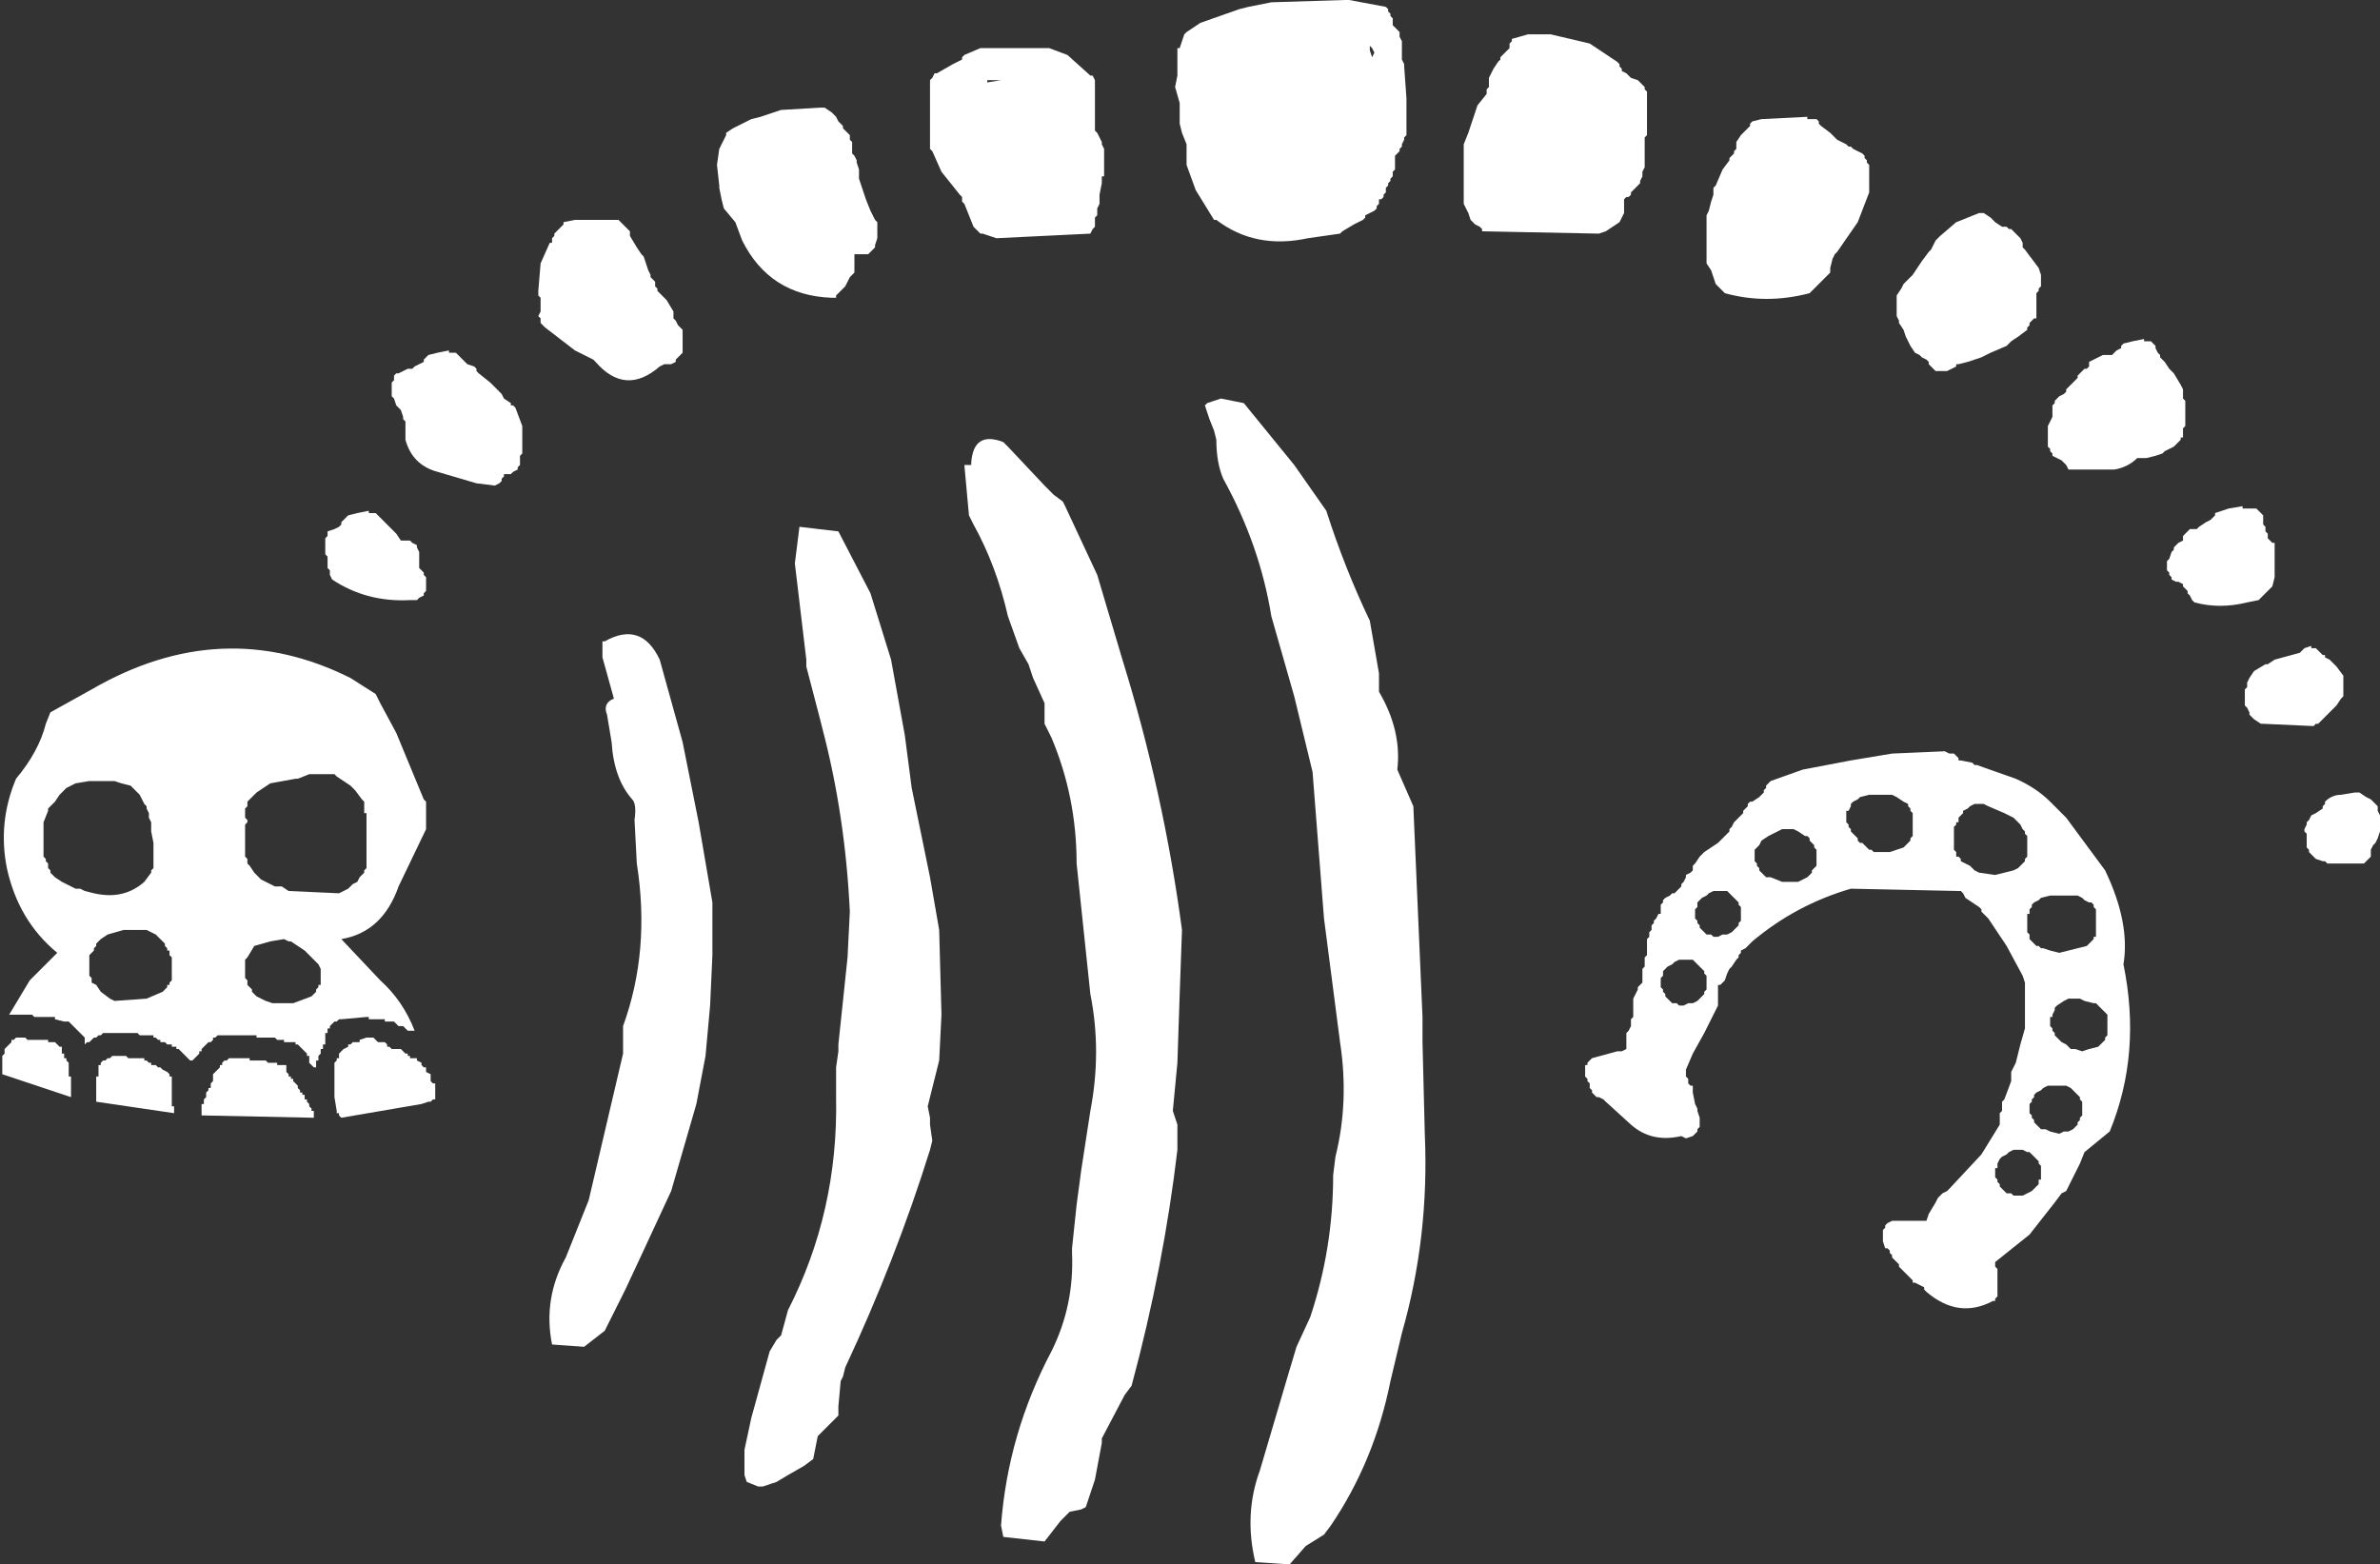 <?xml version="1.0" encoding="UTF-8" standalone="no"?>
<svg xmlns:xlink="http://www.w3.org/1999/xlink" height="34.15px" width="51.95px" xmlns="http://www.w3.org/2000/svg">
  <rect width="100%" height="100%" fill="#333333" stroke="none"/>
  <g transform="matrix(1.0, 0.0, 0.0, 1.0, 25.75, 17.1)">
    <path d="M4.25 -15.95 L4.2 -16.05 4.15 -16.1 4.15 -16.0 4.2 -15.85 4.25 -15.95 M3.6 -17.1 L3.7 -17.1 4.5 -16.95 4.55 -16.9 4.55 -16.85 4.6 -16.8 4.6 -16.75 4.65 -16.7 4.65 -16.55 4.7 -16.5 4.75 -16.45 4.8 -16.4 4.8 -16.3 4.85 -16.2 4.85 -16.1 4.85 -16.0 4.85 -15.95 4.85 -15.8 4.9 -15.7 4.9 -15.65 4.95 -14.95 4.95 -14.55 4.95 -14.2 4.95 -14.15 4.9 -14.1 4.9 -14.05 4.85 -13.95 4.85 -13.9 4.8 -13.85 4.8 -13.8 4.75 -13.75 4.7 -13.7 4.7 -13.6 4.7 -13.55 4.7 -13.45 4.7 -13.4 4.65 -13.35 4.65 -13.25 4.6 -13.2 4.6 -13.15 4.55 -13.1 4.55 -13.05 4.5 -13.0 4.5 -12.9 4.45 -12.85 4.45 -12.8 4.4 -12.75 4.35 -12.75 4.35 -12.65 4.3 -12.6 4.3 -12.55 4.25 -12.5 4.15 -12.45 4.05 -12.4 4.05 -12.35 4.0 -12.3 3.8 -12.2 3.55 -12.05 3.5 -12.0 2.8 -11.9 Q1.65 -11.65 0.8 -12.3 L0.75 -12.3 0.35 -12.95 0.15 -13.5 0.15 -13.9 0.15 -13.95 0.05 -14.2 0.0 -14.4 0.0 -14.55 0.0 -14.8 0.0 -14.85 -0.1 -15.2 -0.05 -15.45 -0.05 -15.6 -0.05 -15.9 -0.05 -15.95 -0.05 -16.05 0.0 -16.05 0.05 -16.2 0.1 -16.35 0.15 -16.4 0.45 -16.6 1.3 -16.9 1.5 -16.95 2.0 -17.05 3.6 -17.1 M17.45 -12.45 L17.55 -12.45 17.7 -12.35 17.8 -12.25 17.95 -12.15 18.05 -12.15 18.1 -12.1 18.15 -12.1 18.2 -12.05 18.3 -11.95 18.35 -11.9 18.4 -11.8 18.4 -11.7 18.45 -11.65 18.6 -11.45 18.75 -11.25 18.8 -11.1 18.8 -10.85 18.75 -10.8 18.75 -10.75 18.7 -10.7 18.7 -10.55 18.7 -10.4 18.7 -10.3 18.7 -10.2 18.7 -10.15 18.65 -10.15 18.55 -10.05 18.55 -10.0 18.5 -9.95 18.5 -9.9 18.3 -9.75 18.15 -9.65 18.05 -9.55 17.7 -9.4 17.5 -9.3 17.35 -9.25 17.2 -9.2 17.0 -9.15 16.95 -9.15 16.95 -9.1 16.85 -9.05 16.75 -9.0 16.65 -9.0 16.55 -9.0 16.5 -9.0 16.45 -9.05 16.4 -9.1 16.35 -9.15 16.35 -9.2 16.3 -9.25 16.2 -9.3 16.15 -9.35 16.05 -9.4 15.95 -9.55 15.9 -9.65 15.85 -9.75 15.8 -9.9 15.7 -10.05 15.7 -10.1 15.65 -10.2 15.65 -10.25 15.65 -10.35 15.65 -10.45 15.65 -10.5 15.65 -10.6 15.65 -10.65 15.75 -10.8 15.8 -10.9 15.85 -10.95 16.0 -11.1 16.2 -11.4 16.35 -11.6 16.4 -11.65 16.45 -11.75 16.5 -11.85 16.6 -11.95 16.95 -12.25 17.45 -12.45 M10.2 -15.05 L10.2 -14.65 10.2 -14.3 10.2 -14.15 10.15 -14.1 10.15 -14.0 10.15 -13.8 10.15 -13.6 10.15 -13.5 10.15 -13.45 10.1 -13.35 10.1 -13.25 10.05 -13.15 10.05 -13.1 10.0 -13.05 9.95 -13.0 9.9 -12.95 9.85 -12.9 9.85 -12.85 9.8 -12.8 9.75 -12.8 9.7 -12.75 9.7 -12.45 9.6 -12.25 9.3 -12.05 9.15 -12.0 6.65 -12.05 6.6 -12.05 6.6 -12.1 6.55 -12.15 6.45 -12.2 6.35 -12.3 6.3 -12.45 6.25 -12.55 6.2 -12.65 6.2 -12.7 6.2 -13.15 6.2 -13.7 6.2 -13.95 6.3 -14.2 6.5 -14.8 6.7 -15.05 6.7 -15.15 6.75 -15.2 6.75 -15.3 6.75 -15.4 6.85 -15.6 6.95 -15.75 7.0 -15.8 7.0 -15.85 7.05 -15.9 7.1 -15.95 7.15 -16.0 7.2 -16.05 7.2 -16.15 7.25 -16.2 7.25 -16.25 7.6 -16.35 8.1 -16.35 8.95 -16.15 9.55 -15.75 9.6 -15.7 9.6 -15.65 9.65 -15.6 9.65 -15.55 9.75 -15.5 9.8 -15.45 9.85 -15.4 10.0 -15.35 10.1 -15.25 10.15 -15.2 10.15 -15.15 10.2 -15.1 10.2 -15.05 M12.15 -14.0 L12.25 -14.15 12.35 -14.25 12.4 -14.3 12.45 -14.35 12.45 -14.4 12.5 -14.45 12.7 -14.5 13.7 -14.55 13.7 -14.5 13.8 -14.5 13.9 -14.5 13.95 -14.45 13.95 -14.4 14.0 -14.35 14.2 -14.2 14.3 -14.1 14.35 -14.05 14.45 -14.0 14.55 -13.95 14.6 -13.9 14.65 -13.9 14.7 -13.85 14.9 -13.75 14.95 -13.7 14.95 -13.65 15.0 -13.6 15.0 -13.55 15.05 -13.5 15.05 -13.4 15.05 -13.1 15.05 -12.95 15.05 -12.9 14.8 -12.25 14.35 -11.6 14.3 -11.55 14.25 -11.45 14.2 -11.25 14.2 -11.15 14.15 -11.1 14.05 -11.0 13.9 -10.85 13.8 -10.75 13.75 -10.7 Q12.8 -10.45 11.9 -10.7 L11.75 -10.85 11.7 -10.9 11.6 -11.2 11.5 -11.35 11.5 -11.4 11.5 -11.55 11.5 -12.0 11.5 -12.35 11.5 -12.4 11.55 -12.5 11.6 -12.7 11.65 -12.85 11.65 -13.0 11.7 -13.05 11.85 -13.4 12.0 -13.6 12.0 -13.65 12.05 -13.7 12.1 -13.75 12.1 -13.8 12.15 -13.85 12.15 -14.0 M0.6 -8.3 L0.9 -8.4 1.4 -8.3 2.5 -6.95 3.2 -5.95 Q3.6 -4.7 4.15 -3.55 L4.35 -2.4 4.35 -2.0 Q4.85 -1.15 4.75 -0.3 L5.1 0.5 5.3 5.1 5.3 5.65 5.35 7.65 Q5.45 9.9 4.85 12.0 L4.6 13.05 Q4.25 14.8 3.3 16.2 L3.15 16.4 2.75 16.65 2.4 17.05 1.65 17.0 Q1.4 15.95 1.75 15.0 L2.4 12.8 2.55 12.3 2.85 11.65 Q3.35 10.15 3.35 8.55 L3.4 8.15 Q3.7 6.95 3.5 5.65 L3.15 2.95 2.9 -0.25 2.5 -1.9 2.0 -3.65 Q1.75 -5.2 0.95 -6.65 0.8 -7.0 0.8 -7.5 L0.75 -7.7 0.65 -7.95 0.55 -8.25 0.6 -8.3 M26.15 0.5 L26.15 0.6 26.2 0.7 26.2 0.75 26.2 0.85 26.2 0.95 26.2 1.05 26.15 1.2 26.1 1.3 26.05 1.35 26.0 1.45 26.0 1.6 25.95 1.65 25.9 1.7 25.85 1.75 25.05 1.75 25.0 1.7 24.95 1.7 24.8 1.65 24.75 1.6 24.65 1.5 24.65 1.45 24.6 1.4 24.6 1.1 24.55 1.05 24.55 1.0 24.6 0.9 24.6 0.85 24.65 0.8 24.7 0.7 24.8 0.65 24.95 0.55 24.95 0.5 25.0 0.45 25.0 0.4 Q25.15 0.25 25.35 0.25 L25.65 0.2 25.75 0.2 25.9 0.3 26.0 0.35 26.1 0.45 26.15 0.5 M25.0 -2.8 L25.0 -2.75 25.1 -2.7 25.2 -2.6 25.25 -2.55 25.4 -2.35 25.4 -2.25 25.4 -2.15 25.4 -2.05 25.4 -1.9 25.35 -1.85 25.25 -1.7 25.15 -1.6 24.95 -1.4 24.9 -1.35 24.85 -1.3 24.8 -1.3 24.75 -1.25 23.65 -1.3 23.6 -1.3 23.45 -1.4 23.35 -1.5 23.35 -1.55 23.3 -1.65 23.25 -1.7 23.25 -1.9 23.25 -2.0 23.25 -2.05 23.3 -2.1 23.3 -2.2 23.35 -2.3 23.45 -2.45 23.7 -2.6 23.75 -2.6 23.9 -2.7 24.45 -2.85 24.5 -2.9 24.55 -2.95 24.7 -3.0 24.7 -2.95 24.8 -2.95 24.85 -2.9 24.9 -2.85 24.95 -2.8 25.0 -2.8 M23.7 -5.5 L23.75 -5.45 23.75 -5.35 23.8 -5.3 23.85 -5.25 23.9 -5.25 23.9 -5.2 23.9 -4.8 23.9 -4.5 23.85 -4.3 23.8 -4.25 23.75 -4.2 23.7 -4.15 23.65 -4.1 23.6 -4.05 23.55 -4.0 23.3 -3.95 Q22.7 -3.8 22.15 -3.95 L22.1 -4.0 22.05 -4.1 22.0 -4.15 22.0 -4.2 21.95 -4.25 21.9 -4.3 21.9 -4.35 21.8 -4.4 21.75 -4.4 21.65 -4.45 21.65 -4.5 21.6 -4.55 21.6 -4.6 21.55 -4.65 21.55 -4.85 21.6 -4.9 21.65 -5.05 21.7 -5.1 21.7 -5.15 21.8 -5.25 21.9 -5.3 21.9 -5.4 21.95 -5.45 22.0 -5.5 22.05 -5.55 22.2 -5.55 22.25 -5.6 22.4 -5.7 22.5 -5.75 22.6 -5.85 22.6 -5.9 22.9 -6.0 23.2 -6.05 23.2 -6.0 23.3 -6.0 23.35 -6.0 23.5 -6.0 23.6 -5.9 23.65 -5.85 23.65 -5.65 23.7 -5.6 23.7 -5.5 M13.6 -0.3 L14.65 -0.5 15.55 -0.65 16.7 -0.7 16.8 -0.65 16.9 -0.65 17.0 -0.55 17.0 -0.5 17.05 -0.5 17.3 -0.45 17.35 -0.4 17.4 -0.4 18.25 -0.1 Q18.7 0.1 19.0 0.4 L19.35 0.75 20.2 1.9 Q20.75 3.05 20.6 3.95 21.0 5.9 20.3 7.6 L19.75 8.05 19.65 8.3 19.35 8.9 19.25 8.95 19.1 9.15 18.55 9.85 17.8 10.45 17.8 10.55 17.85 10.6 17.85 10.65 17.85 10.85 17.85 11.05 17.85 11.15 17.85 11.2 17.8 11.25 17.8 11.3 17.75 11.3 Q17.0 11.7 16.3 11.1 L16.25 11.05 16.25 11.0 16.15 10.95 16.05 10.9 16.0 10.9 16.0 10.85 15.95 10.8 15.9 10.75 15.85 10.7 15.75 10.6 15.7 10.55 15.7 10.5 15.65 10.45 15.6 10.4 15.55 10.35 15.55 10.3 15.5 10.25 15.5 10.2 15.45 10.15 15.4 10.15 15.35 10.0 15.35 9.9 15.35 9.75 15.4 9.7 15.4 9.65 15.45 9.6 15.55 9.55 15.65 9.55 15.75 9.55 16.15 9.55 16.3 9.55 16.35 9.4 16.5 9.15 16.55 9.05 16.65 8.95 16.75 8.9 16.8 8.85 17.5 8.1 17.9 7.45 17.9 7.35 17.9 7.2 17.95 7.15 17.95 6.95 18.0 6.9 18.15 6.5 18.15 6.3 18.25 6.1 18.35 5.7 18.45 5.35 18.45 5.1 18.45 4.65 18.45 4.35 18.4 4.2 18.05 3.55 17.65 2.95 17.6 2.9 17.55 2.85 17.5 2.8 17.5 2.75 17.45 2.7 17.15 2.5 17.1 2.4 17.05 2.35 17.0 2.35 14.65 2.3 Q13.45 2.65 12.5 3.45 L12.45 3.5 12.35 3.6 12.25 3.65 12.25 3.7 12.2 3.75 12.2 3.8 12.15 3.85 12.05 4.0 12.0 4.05 11.95 4.15 11.9 4.3 11.85 4.35 11.8 4.4 11.75 4.4 11.75 4.7 11.75 4.8 11.75 4.85 11.45 5.45 11.2 5.9 11.05 6.25 11.05 6.35 11.05 6.4 11.1 6.45 11.1 6.55 11.15 6.6 11.2 6.6 11.2 6.75 11.25 7.0 11.3 7.1 11.3 7.15 11.35 7.3 11.35 7.5 11.3 7.55 11.3 7.6 11.2 7.7 11.05 7.75 10.95 7.7 Q10.3 7.85 9.85 7.45 L9.3 6.95 9.25 6.9 9.15 6.85 9.1 6.85 9.0 6.75 9.0 6.7 8.95 6.65 8.95 6.55 8.9 6.5 8.9 6.45 8.85 6.4 8.85 6.15 8.9 6.15 8.9 6.1 9.0 6.0 9.55 5.85 9.65 5.85 9.75 5.8 9.75 5.7 9.75 5.55 9.75 5.45 9.8 5.4 9.85 5.3 9.85 5.15 9.9 5.1 9.9 4.85 9.9 4.75 9.9 4.7 9.95 4.6 10.0 4.5 10.0 4.45 10.05 4.4 10.1 4.35 10.1 4.25 10.1 4.05 10.15 4.0 10.15 3.8 10.2 3.75 10.2 3.65 10.2 3.6 10.2 3.5 10.2 3.4 10.25 3.35 10.25 3.25 10.3 3.2 10.3 3.1 10.35 3.05 10.35 3.0 10.4 2.95 10.45 2.85 10.5 2.85 10.5 2.65 10.55 2.6 10.55 2.55 10.6 2.5 10.7 2.45 10.75 2.4 10.8 2.4 10.85 2.35 10.9 2.3 10.95 2.25 10.95 2.2 11.0 2.15 11.05 2.05 11.05 2.0 11.15 1.95 11.2 1.9 11.2 1.8 11.25 1.75 11.35 1.6 11.45 1.5 11.75 1.3 11.8 1.25 11.9 1.15 12.0 1.05 12.0 1.0 12.05 0.95 12.1 0.85 12.2 0.75 12.25 0.7 12.3 0.65 12.3 0.6 12.4 0.5 12.4 0.45 12.45 0.4 12.5 0.4 12.65 0.3 12.75 0.2 12.75 0.15 12.8 0.1 12.8 0.05 12.9 -0.05 13.6 -0.3 M19.85 -9.1 L19.85 -9.2 20.15 -9.35 20.35 -9.35 20.4 -9.4 20.45 -9.45 20.55 -9.5 20.55 -9.55 20.6 -9.6 20.8 -9.65 21.05 -9.7 21.05 -9.65 21.15 -9.65 21.2 -9.65 21.3 -9.55 21.3 -9.5 21.35 -9.4 21.4 -9.35 21.4 -9.3 21.45 -9.25 21.5 -9.2 21.6 -9.05 21.7 -8.95 21.85 -8.7 21.9 -8.6 21.9 -8.4 21.95 -8.35 21.95 -8.3 21.95 -8.2 21.95 -8.05 21.95 -7.9 21.95 -7.8 21.9 -7.75 21.9 -7.55 21.85 -7.55 21.85 -7.5 21.8 -7.45 21.75 -7.4 21.7 -7.35 21.5 -7.25 21.45 -7.2 21.3 -7.15 21.1 -7.1 20.9 -7.1 Q20.7 -6.9 20.4 -6.85 L19.4 -6.85 19.35 -6.95 19.25 -7.05 19.15 -7.1 19.05 -7.15 19.05 -7.2 19.0 -7.25 19.0 -7.3 18.95 -7.35 18.95 -7.4 18.95 -7.5 18.95 -7.6 18.95 -7.75 18.95 -7.8 19.0 -7.9 19.05 -8.0 19.05 -8.25 19.1 -8.3 19.1 -8.35 19.2 -8.45 19.3 -8.5 19.35 -8.55 19.35 -8.6 19.45 -8.7 19.5 -8.75 19.55 -8.8 19.6 -8.85 19.6 -8.9 19.7 -9.0 19.75 -9.05 19.8 -9.05 19.85 -9.1 M20.25 5.1 L20.25 5.05 20.0 4.8 19.95 4.8 19.75 4.75 19.65 4.7 19.55 4.7 19.5 4.7 19.4 4.7 19.3 4.75 19.15 4.85 19.1 4.9 19.1 4.95 19.05 5.05 19.05 5.1 19.0 5.1 19.0 5.3 19.05 5.35 19.05 5.4 19.1 5.45 19.1 5.5 19.15 5.55 19.2 5.6 19.25 5.65 19.35 5.7 19.45 5.8 19.55 5.8 19.7 5.85 19.85 5.8 20.05 5.75 20.1 5.7 20.15 5.65 20.2 5.6 20.2 5.55 20.25 5.5 20.25 5.2 20.25 5.1 M18.0 0.65 L17.65 0.5 17.55 0.45 17.45 0.45 17.35 0.45 17.25 0.5 17.2 0.55 17.1 0.6 17.1 0.65 17.0 0.75 17.0 0.85 16.95 0.85 16.95 0.9 16.9 0.95 16.9 1.0 16.9 1.1 16.9 1.25 16.9 1.4 16.9 1.45 16.95 1.5 16.95 1.6 17.0 1.6 17.05 1.65 17.05 1.7 17.15 1.75 17.25 1.8 17.3 1.85 17.35 1.9 17.45 1.95 17.8 2.0 18.2 1.9 18.3 1.85 18.35 1.8 18.4 1.75 18.45 1.7 18.45 1.65 18.5 1.6 18.5 1.15 18.45 1.1 18.45 1.05 18.4 1.0 18.35 0.9 18.25 0.8 18.2 0.75 18.0 0.65 M18.55 2.75 L18.55 2.85 18.5 2.85 18.5 3.0 18.5 3.1 18.5 3.2 18.5 3.25 18.55 3.3 18.55 3.4 18.6 3.45 18.7 3.55 18.75 3.55 18.8 3.6 18.85 3.6 19.0 3.65 19.2 3.7 19.8 3.55 19.85 3.5 19.9 3.45 19.95 3.4 19.95 3.35 20.0 3.35 20.0 2.95 20.0 2.85 20.0 2.75 19.95 2.7 19.95 2.65 19.9 2.6 19.85 2.6 19.75 2.55 19.7 2.5 19.6 2.45 19.5 2.45 19.3 2.45 19.2 2.45 19.0 2.45 18.8 2.5 18.75 2.55 18.65 2.6 18.6 2.65 18.6 2.7 18.55 2.75 M15.95 0.6 L15.95 0.55 15.9 0.5 15.9 0.45 15.8 0.4 15.65 0.3 15.55 0.25 15.45 0.25 15.05 0.25 14.85 0.3 14.8 0.35 14.7 0.4 14.65 0.45 14.65 0.5 14.6 0.6 14.55 0.6 14.55 0.85 14.6 0.9 14.6 0.95 14.65 1.0 14.65 1.05 14.7 1.1 14.8 1.2 14.8 1.25 14.85 1.3 14.9 1.3 14.95 1.35 15.05 1.45 15.1 1.45 15.15 1.5 15.5 1.5 15.8 1.4 15.85 1.35 15.9 1.3 15.95 1.25 15.95 1.2 16.0 1.15 16.0 0.85 16.0 0.75 16.0 0.65 15.95 0.6 M13.15 1.0 L13.05 1.05 12.85 1.15 12.7 1.25 12.65 1.35 12.6 1.4 12.55 1.45 12.55 1.7 12.6 1.75 12.6 1.8 12.65 1.85 12.65 1.9 12.7 1.95 12.75 2.0 12.8 2.05 12.9 2.05 13.15 2.15 13.5 2.15 13.7 2.05 13.8 1.95 13.8 1.9 13.85 1.85 13.9 1.8 13.9 1.45 13.85 1.4 13.85 1.35 13.75 1.25 13.75 1.2 13.7 1.15 13.65 1.15 13.5 1.05 13.4 1.0 13.3 1.0 13.25 1.0 13.15 1.0 M11.25 2.75 L11.25 2.95 11.3 3.0 11.3 3.05 11.35 3.1 11.35 3.15 11.4 3.2 11.45 3.25 11.5 3.3 11.6 3.3 11.65 3.35 11.75 3.35 11.85 3.3 11.95 3.3 12.05 3.25 12.1 3.2 12.2 3.1 12.2 3.05 12.25 3.0 12.25 2.7 12.2 2.65 12.2 2.6 12.15 2.55 12.1 2.5 12.0 2.4 11.95 2.35 11.85 2.35 11.75 2.35 11.65 2.35 11.55 2.4 11.5 2.45 11.4 2.5 11.35 2.55 11.3 2.6 11.3 2.7 11.25 2.75 M11.45 4.15 L11.45 4.1 11.4 4.05 11.35 4.0 11.25 3.9 11.2 3.85 11.1 3.85 11.0 3.85 10.9 3.85 10.8 3.9 10.75 3.95 10.65 4.0 10.6 4.05 10.55 4.1 10.55 4.2 10.5 4.25 10.5 4.45 10.55 4.5 10.55 4.55 10.6 4.6 10.6 4.65 10.65 4.7 10.7 4.75 10.75 4.8 10.85 4.8 10.9 4.85 11.0 4.85 11.1 4.8 11.2 4.8 11.3 4.75 11.35 4.7 11.45 4.6 11.45 4.55 11.5 4.5 11.5 4.2 11.45 4.15 M19.65 6.9 L19.65 6.85 19.6 6.8 19.55 6.75 19.5 6.7 19.45 6.65 19.35 6.6 19.3 6.6 19.2 6.6 19.05 6.6 18.95 6.6 18.85 6.65 18.8 6.7 18.7 6.75 18.65 6.8 18.65 6.85 18.6 6.9 18.6 6.95 18.55 7.0 18.55 7.2 18.6 7.25 18.6 7.3 18.65 7.35 18.65 7.4 18.7 7.45 18.75 7.5 18.8 7.55 18.9 7.55 19.0 7.6 19.2 7.65 19.3 7.6 19.4 7.6 19.5 7.55 19.55 7.5 19.6 7.45 19.6 7.4 19.65 7.35 19.65 7.3 19.7 7.25 19.7 6.95 19.65 6.9 M18.55 8.05 L18.5 8.05 18.4 8.0 18.3 8.0 18.2 8.0 18.1 8.05 18.05 8.1 17.95 8.15 17.9 8.2 17.85 8.3 17.85 8.4 17.8 8.4 17.8 8.6 17.85 8.65 17.85 8.7 17.9 8.75 17.9 8.8 17.95 8.85 18.0 8.9 18.05 8.95 18.15 8.95 18.2 9.0 18.3 9.0 18.4 9.0 18.5 8.95 18.6 8.9 18.65 8.85 18.75 8.75 18.75 8.65 18.8 8.65 18.8 8.35 18.75 8.3 18.75 8.25 18.55 8.05 M0.0 4.6 L-0.05 6.1 -0.15 7.15 -0.05 7.45 -0.05 8.0 Q-0.35 10.55 -1.05 13.15 L-1.2 13.35 -1.7 14.3 -1.7 14.4 -1.85 15.2 -2.05 15.8 -2.15 15.85 -2.4 15.9 -2.6 16.1 -2.95 16.55 -3.85 16.45 -3.9 16.2 Q-3.75 14.2 -2.8 12.4 -2.3 11.4 -2.35 10.25 L-2.35 10.15 -2.25 9.2 -2.15 8.45 -1.95 7.15 Q-1.7 5.85 -1.95 4.6 L-2.25 1.75 Q-2.25 0.3 -2.8 -1.0 L-2.95 -1.3 -2.95 -1.6 -2.95 -1.75 -3.2 -2.3 -3.3 -2.6 -3.5 -2.95 -3.75 -3.65 Q-4.0 -4.75 -4.5 -5.65 L-4.6 -5.85 -4.7 -6.95 -4.55 -6.95 -4.55 -7.0 Q-4.5 -7.7 -3.85 -7.45 L-3.75 -7.35 -2.95 -6.5 -2.75 -6.3 -2.55 -6.15 -2.5 -6.05 -1.8 -4.55 -1.25 -2.7 Q-0.35 0.2 0.05 3.2 L0.0 4.6 M-24.65 -1.55 L-23.75 -2.05 Q-20.9 -3.7 -18.1 -2.3 L-17.55 -1.95 -17.5 -1.85 -17.45 -1.75 -17.1 -1.1 -16.5 0.35 -16.45 0.4 -16.45 1.0 -17.05 2.25 Q-17.4 3.25 -18.3 3.4 L-17.45 4.3 Q-16.95 4.75 -16.7 5.4 L-16.85 5.4 -16.9 5.35 -16.95 5.3 -17.05 5.3 -17.1 5.25 -17.15 5.2 -17.25 5.2 -17.35 5.2 -17.35 5.15 -17.4 5.15 -17.7 5.15 -17.7 5.1 -17.75 5.1 -18.3 5.15 -18.35 5.15 -18.4 5.2 -18.45 5.2 -18.5 5.25 -18.55 5.3 -18.55 5.35 -18.6 5.35 -18.6 5.45 -18.65 5.45 -18.65 5.7 -18.7 5.7 -18.7 5.8 -18.75 5.8 -18.75 5.9 -18.8 5.95 -18.8 6.05 -18.85 6.05 -18.85 6.2 -18.9 6.2 -18.95 6.15 -19.0 6.1 -19.0 5.95 -19.05 5.95 -19.05 5.9 -19.25 5.7 -19.3 5.7 -19.3 5.65 -19.4 5.65 -19.55 5.65 -19.55 5.6 -19.7 5.6 -19.75 5.55 -19.8 5.55 -20.15 5.55 -20.15 5.5 -20.2 5.5 -20.9 5.5 -21.0 5.5 -21.05 5.55 -21.1 5.55 -21.1 5.6 -21.15 5.65 -21.2 5.65 -21.25 5.7 -21.3 5.75 -21.35 5.8 -21.35 5.85 -21.4 5.85 -21.4 5.9 -21.55 6.05 -21.6 6.05 -21.7 5.95 -21.8 5.85 -21.85 5.8 -21.9 5.8 -21.9 5.75 -22.0 5.75 -22.0 5.7 -22.1 5.7 -22.15 5.65 -22.25 5.65 -22.25 5.6 -22.3 5.6 -22.35 5.55 -22.4 5.55 -22.4 5.5 -22.45 5.5 -22.7 5.5 -22.75 5.45 -22.8 5.45 -23.5 5.45 -23.55 5.5 -23.6 5.5 -23.65 5.55 -23.7 5.55 -23.75 5.6 -23.8 5.65 -23.85 5.65 -23.9 5.7 -23.9 5.55 -23.95 5.5 -24.0 5.45 -24.1 5.35 -24.15 5.3 -24.2 5.25 -24.25 5.2 -24.35 5.2 -24.55 5.15 -24.55 5.1 -24.6 5.1 -25.0 5.1 -25.05 5.05 -25.15 5.05 -25.5 5.05 -25.55 5.05 -25.1 4.3 -24.5 3.7 Q-25.35 3.0 -25.6 1.85 -25.8 0.85 -25.4 -0.1 -24.9 -0.7 -24.75 -1.3 L-24.65 -1.55 M-23.8 -0.05 L-24.1 0.0 -24.2 0.05 -24.3 0.1 -24.45 0.25 -24.55 0.4 -24.7 0.55 -24.7 0.6 -24.8 0.85 -24.8 1.1 -24.8 1.4 -24.8 1.6 -24.75 1.65 -24.75 1.7 -24.7 1.75 -24.7 1.85 -24.65 1.9 -24.65 1.95 -24.55 2.05 -24.4 2.15 -24.2 2.25 -24.1 2.3 -24.0 2.3 -23.9 2.35 -23.7 2.4 Q-23.05 2.55 -22.6 2.15 L-22.45 1.95 -22.45 1.9 -22.4 1.85 -22.4 1.75 -22.4 1.6 -22.4 1.45 -22.4 1.3 -22.45 1.05 -22.45 0.85 -22.5 0.75 -22.5 0.65 -22.55 0.55 -22.55 0.5 -22.6 0.45 -22.65 0.35 -22.7 0.25 -22.75 0.2 -22.85 0.1 -22.9 0.05 -23.1 0.0 -23.25 -0.05 -23.8 -0.05 M-17.7 -5.95 L-17.7 -5.9 -17.6 -5.9 -17.55 -5.9 -17.35 -5.7 -17.1 -5.45 -17.0 -5.3 -16.8 -5.3 -16.75 -5.25 -16.65 -5.2 -16.65 -5.15 -16.6 -5.05 -16.6 -4.85 -16.6 -4.7 -16.55 -4.65 -16.5 -4.6 -16.5 -4.55 -16.45 -4.5 -16.45 -4.2 -16.5 -4.15 -16.5 -4.1 -16.6 -4.05 -16.65 -4.0 -16.8 -4.0 Q-17.75 -3.95 -18.5 -4.45 L-18.55 -4.55 -18.55 -4.65 -18.6 -4.7 -18.6 -4.95 -18.65 -5.0 -18.65 -5.05 -18.65 -5.15 -18.65 -5.35 -18.6 -5.4 -18.6 -5.5 -18.45 -5.55 -18.35 -5.6 -18.3 -5.65 -18.3 -5.7 -18.2 -5.8 -18.15 -5.85 -17.95 -5.9 -17.7 -5.95 M-14.5 -8.2 L-14.35 -7.8 -14.35 -7.5 -14.35 -7.3 -14.35 -7.2 -14.4 -7.15 -14.4 -7.05 -14.4 -6.95 -14.45 -6.9 -14.45 -6.85 -14.55 -6.8 -14.6 -6.75 -14.75 -6.75 -14.75 -6.7 -14.8 -6.65 -14.8 -6.6 -14.85 -6.55 -14.95 -6.5 -15.35 -6.55 -16.2 -6.8 Q-16.75 -6.95 -16.9 -7.5 L-16.9 -7.6 -16.9 -7.7 -16.9 -7.9 -16.95 -7.95 -16.95 -8.0 -17.0 -8.15 -17.1 -8.25 -17.15 -8.4 -17.2 -8.45 -17.2 -8.55 -17.2 -8.65 -17.2 -8.75 -17.15 -8.8 -17.15 -8.9 -17.1 -8.95 -17.05 -8.95 -16.85 -9.05 -16.75 -9.05 -16.7 -9.1 -16.6 -9.15 -16.5 -9.2 -16.5 -9.25 -16.45 -9.3 -16.4 -9.35 -16.2 -9.4 -15.95 -9.45 -15.95 -9.4 -15.8 -9.4 -15.75 -9.35 -15.7 -9.3 -15.65 -9.25 -15.6 -9.2 -15.55 -9.15 -15.4 -9.1 -15.35 -9.05 -15.35 -9.0 -15.3 -8.95 -15.05 -8.75 -14.8 -8.5 -14.75 -8.4 -14.6 -8.3 -14.6 -8.25 -14.55 -8.25 -14.5 -8.2 M-12.0 -11.95 L-11.85 -11.7 -11.75 -11.55 -11.7 -11.5 -11.65 -11.35 -11.6 -11.2 -11.55 -11.1 -11.55 -11.05 -11.5 -11.0 -11.45 -10.95 -11.45 -10.85 -11.4 -10.8 -11.4 -10.75 -11.3 -10.65 -11.25 -10.6 -11.2 -10.55 -11.05 -10.3 -11.05 -10.15 -11.0 -10.1 -10.95 -10.0 -10.85 -9.9 -10.85 -9.8 -10.85 -9.7 -10.85 -9.6 -10.85 -9.5 -10.85 -9.4 -10.95 -9.3 -11.0 -9.25 -11.0 -9.2 -11.1 -9.15 -11.25 -9.15 -11.35 -9.1 Q-12.1 -8.45 -12.75 -9.2 L-12.8 -9.25 -13.2 -9.45 -13.85 -9.95 -13.9 -10.0 -13.95 -10.05 -13.95 -10.15 -14.0 -10.2 -13.95 -10.3 -13.95 -10.45 -13.95 -10.55 -13.95 -10.6 -14.0 -10.65 -14.0 -10.75 -13.95 -11.35 -13.75 -11.8 -13.7 -11.8 -13.7 -11.9 -13.65 -11.95 -13.65 -12.0 -13.6 -12.05 -13.5 -12.15 -13.45 -12.2 -13.45 -12.25 -13.2 -12.3 -12.4 -12.3 -12.3 -12.3 -12.25 -12.3 -12.2 -12.25 -12.15 -12.2 -12.1 -12.15 -12.0 -12.05 -12.0 -11.95 M-4.2 -15.3 L-3.9 -15.35 -4.2 -15.35 -4.2 -15.3 M-7.85 -14.75 L-7.75 -14.75 -7.6 -14.65 -7.5 -14.55 -7.45 -14.45 -7.35 -14.35 -7.35 -14.3 -7.3 -14.25 -7.25 -14.2 -7.2 -14.15 -7.2 -14.05 -7.15 -14.0 -7.15 -13.95 -7.15 -13.85 -7.15 -13.75 -7.1 -13.7 -7.05 -13.6 -7.05 -13.55 -7.0 -13.4 -7.0 -13.3 -7.0 -13.2 -6.85 -12.75 -6.75 -12.5 -6.65 -12.3 -6.6 -12.25 -6.6 -12.2 -6.6 -12.05 -6.6 -12.0 -6.6 -11.9 -6.65 -11.75 -6.65 -11.7 -6.75 -11.6 -6.8 -11.55 -6.95 -11.55 -7.05 -11.55 -7.1 -11.55 -7.1 -11.4 -7.1 -11.15 -7.2 -11.05 -7.3 -10.85 -7.35 -10.8 -7.4 -10.75 -7.45 -10.7 -7.5 -10.65 -7.5 -10.6 -7.6 -10.6 Q-8.95 -10.65 -9.55 -11.85 L-9.7 -12.25 -9.95 -12.55 -10.0 -12.75 -10.05 -13.0 -10.05 -13.05 -10.1 -13.5 -10.05 -13.85 -9.9 -14.15 -9.9 -14.2 -9.75 -14.3 -9.35 -14.5 -9.15 -14.55 -8.7 -14.7 -7.85 -14.75 M-5.35 -15.5 L-5.3 -15.5 -4.95 -15.7 -4.85 -15.75 -4.75 -15.8 -4.75 -15.85 -4.7 -15.9 -4.35 -16.05 -2.95 -16.05 -2.85 -16.05 -2.45 -15.9 -1.95 -15.45 -1.9 -15.45 -1.85 -15.35 -1.85 -15.2 -1.85 -15.1 -1.85 -15.0 -1.85 -14.85 -1.85 -14.6 -1.85 -14.4 -1.85 -14.35 -1.85 -14.25 -1.8 -14.2 -1.75 -14.1 -1.7 -14.0 -1.7 -13.95 -1.65 -13.85 -1.65 -13.7 -1.65 -13.45 -1.65 -13.25 -1.7 -13.25 -1.7 -13.15 -1.7 -13.1 -1.75 -12.85 -1.75 -12.7 -1.75 -12.65 -1.8 -12.55 -1.8 -12.4 -1.85 -12.35 -1.85 -12.15 -1.9 -12.1 -1.95 -12.0 -4.0 -11.9 -4.15 -11.95 -4.3 -12.0 -4.35 -12.0 -4.45 -12.1 -4.5 -12.15 -4.6 -12.4 -4.7 -12.65 -4.75 -12.7 -4.75 -12.8 -4.8 -12.85 -5.2 -13.35 -5.4 -13.8 -5.45 -13.85 -5.45 -13.95 -5.45 -14.15 -5.45 -14.75 -5.45 -15.15 -5.45 -15.2 -5.45 -15.3 -5.45 -15.35 -5.4 -15.4 -5.35 -15.5 M-19.3 -0.1 L-19.85 0.0 -20.15 0.2 -20.35 0.4 -20.35 0.5 -20.4 0.55 -20.4 0.75 -20.35 0.8 -20.35 0.85 -20.4 0.9 -20.4 1.0 -20.4 1.1 -20.4 1.2 -20.4 1.25 -20.4 1.35 -20.4 1.45 -20.4 1.55 -20.4 1.6 -20.35 1.65 -20.35 1.75 -20.3 1.8 -20.2 1.95 -20.05 2.1 -19.75 2.25 -19.6 2.25 -19.45 2.35 -18.35 2.4 -18.15 2.3 -18.05 2.2 -17.95 2.15 -17.9 2.05 -17.8 1.95 -17.8 1.9 -17.75 1.85 -17.75 1.75 -17.75 1.5 -17.75 1.4 -17.75 1.2 -17.75 0.85 -17.75 0.7 -17.75 0.65 -17.8 0.65 -17.8 0.4 -17.85 0.35 -18.0 0.15 -18.1 0.05 -18.25 -0.05 -18.4 -0.15 -18.45 -0.2 -18.55 -0.2 -19.0 -0.2 -19.25 -0.1 -19.3 -0.1 M-12.55 -3.1 Q-11.75 -3.55 -11.35 -2.7 L-10.85 -0.9 -10.5 0.85 -10.2 2.6 -10.2 3.75 -10.25 4.85 -10.35 5.95 -10.55 7.0 -11.1 8.9 -11.75 10.3 -12.1 11.05 -12.55 11.95 -13.0 12.3 -13.7 12.25 Q-13.9 11.25 -13.4 10.35 L-12.9 9.1 -12.15 5.9 -12.15 5.3 Q-11.55 3.65 -11.85 1.75 L-11.9 0.8 Q-11.85 0.45 -11.95 0.35 -12.35 -0.1 -12.4 -0.9 L-12.5 -1.5 Q-12.6 -1.75 -12.35 -1.85 L-12.6 -2.75 -12.6 -3.0 -12.6 -3.1 -12.55 -3.1 M-6.75 -4.15 L-6.3 -2.7 -6.0 -1.05 -5.85 0.1 -5.45 2.05 -5.25 3.2 -5.2 5.05 -5.25 6.05 -5.5 7.05 -5.45 7.3 -5.45 7.45 -5.4 7.8 -5.45 8.0 Q-6.2 10.4 -7.3 12.75 L-7.35 12.95 -7.4 13.05 -7.45 13.6 -7.45 13.8 -7.9 14.25 -8.0 14.75 -8.2 14.9 -8.55 15.1 -8.8 15.25 -9.1 15.35 -9.2 15.35 -9.45 15.25 -9.5 15.1 -9.5 14.7 -9.5 14.55 -9.35 13.85 -8.95 12.4 -8.8 12.15 -8.7 12.05 -8.55 11.5 Q-7.45 9.35 -7.5 6.85 L-7.5 6.2 -7.45 5.85 -7.45 5.7 -7.25 3.8 -7.2 2.8 Q-7.3 0.7 -7.8 -1.2 L-7.85 -1.4 -8.15 -2.55 -8.15 -2.7 -8.4 -4.8 -8.3 -5.6 -7.45 -5.5 -6.75 -4.15 M-18.75 4.05 L-18.8 3.95 -18.9 3.85 -19.1 3.65 -19.4 3.45 -19.45 3.45 -19.55 3.4 -19.85 3.45 -20.2 3.55 -20.35 3.8 -20.4 3.85 -20.4 3.95 -20.4 4.05 -20.4 4.15 -20.4 4.25 -20.35 4.3 -20.35 4.4 -20.3 4.45 -20.25 4.5 -20.25 4.55 -20.2 4.6 -20.15 4.65 -19.95 4.75 -19.8 4.8 -19.35 4.8 -18.95 4.65 -18.85 4.55 -18.85 4.5 -18.8 4.45 -18.8 4.4 -18.75 4.4 -18.75 4.05 M-19.95 6.05 L-19.9 6.1 -19.8 6.1 -19.7 6.1 -19.7 6.15 -19.6 6.15 -19.5 6.15 -19.5 6.3 -19.45 6.35 -19.45 6.4 -19.4 6.4 -19.4 6.45 -19.35 6.45 -19.35 6.5 -19.3 6.55 -19.25 6.6 -19.25 6.65 -19.2 6.7 -19.2 6.75 -19.15 6.75 -19.15 6.8 -19.1 6.8 -19.1 6.9 -19.05 6.9 -19.05 6.95 -19.0 7.0 -19.0 7.05 -18.95 7.1 -18.95 7.15 -18.9 7.15 -18.9 7.3 -21.3 7.25 -21.35 7.25 -21.35 7.1 -21.35 7.0 -21.3 7.0 -21.3 6.9 -21.25 6.85 -21.25 6.75 -21.2 6.7 -21.2 6.65 -21.15 6.65 -21.15 6.55 -21.1 6.5 -21.1 6.35 -20.95 6.2 -20.95 6.15 -20.9 6.15 -20.9 6.1 -20.85 6.05 -20.8 6.05 -20.75 6.0 -20.3 6.0 -20.3 6.05 -20.25 6.05 -19.95 6.05 M-18.4 6.05 L-18.4 6.0 -18.35 6.0 -18.35 5.9 -18.3 5.85 -18.25 5.8 -18.15 5.75 -18.15 5.7 -18.1 5.7 -18.05 5.65 -17.9 5.65 -17.9 5.6 -17.75 5.55 -17.65 5.55 -17.6 5.55 -17.55 5.6 -17.5 5.65 -17.4 5.65 -17.35 5.65 -17.3 5.7 -17.3 5.75 -17.25 5.75 -17.2 5.8 -17.0 5.8 -16.95 5.85 -16.9 5.9 -16.85 5.9 -16.85 5.95 -16.8 5.95 -16.8 6.0 -16.65 6.0 -16.65 6.05 -16.55 6.1 -16.55 6.15 -16.5 6.2 -16.45 6.2 -16.45 6.3 -16.35 6.35 -16.35 6.5 -16.3 6.55 -16.25 6.55 -16.25 6.9 -16.3 6.9 -16.35 6.95 -16.4 6.95 -16.55 7.0 -18.3 7.3 -18.35 7.25 -18.35 7.2 -18.4 7.2 -18.4 7.15 -18.45 6.85 -18.45 6.4 -18.45 6.1 -18.4 6.05 M-23.4 3.3 L-23.55 3.4 -23.6 3.45 -23.65 3.5 -23.65 3.55 -23.7 3.6 -23.7 3.65 -23.75 3.7 -23.8 3.75 -23.8 4.2 -23.75 4.25 -23.75 4.35 -23.65 4.4 -23.55 4.55 -23.35 4.7 -23.25 4.75 -22.55 4.7 -22.2 4.55 -22.1 4.45 -22.1 4.4 -22.05 4.4 -22.05 4.35 -22.0 4.3 -22.0 3.95 -22.0 3.85 -22.0 3.8 -22.05 3.75 -22.05 3.65 -22.1 3.65 -22.1 3.6 -22.15 3.55 -22.15 3.5 -22.35 3.3 -22.45 3.25 -22.55 3.2 -22.65 3.2 -23.05 3.2 -23.4 3.3 M-25.15 5.6 L-25.1 5.6 -24.7 5.6 -24.7 5.65 -24.55 5.65 -24.5 5.7 -24.45 5.75 -24.4 5.75 -24.4 5.9 -24.35 5.9 -24.35 6.0 -24.3 6.0 -24.3 6.05 -24.25 6.1 -24.25 6.2 -24.25 6.3 -24.25 6.4 -24.2 6.4 -24.2 6.5 -24.2 6.6 -24.2 6.7 -24.2 6.8 -24.2 6.85 -25.7 6.35 -25.7 5.95 -25.65 5.9 -25.65 5.8 -25.5 5.65 -25.5 5.6 -25.45 5.6 -25.4 5.55 -25.2 5.55 -25.15 5.6 M-23.45 6.05 L-23.4 6.0 -23.35 6.0 -23.3 5.95 -23.0 5.95 -22.95 6.0 -22.9 6.0 -22.6 6.0 -22.6 6.05 -22.55 6.05 -22.5 6.1 -22.45 6.1 -22.45 6.15 -22.35 6.15 -22.3 6.2 -22.25 6.2 -22.2 6.25 -22.1 6.3 -22.05 6.35 -22.05 6.4 -22.0 6.4 -22.0 6.45 -22.0 6.55 -22.0 6.65 -22.0 6.8 -22.0 7.0 -22.0 7.05 -21.95 7.05 -21.95 7.1 -21.95 7.2 -23.65 6.95 -23.65 6.9 -23.65 6.65 -23.65 6.5 -23.65 6.4 -23.6 6.4 -23.6 6.15 -23.55 6.15 -23.55 6.1 -23.5 6.05 -23.45 6.05" fill="#ffffff" fill-rule="evenodd" stroke="none"/>
  </g>
</svg>
